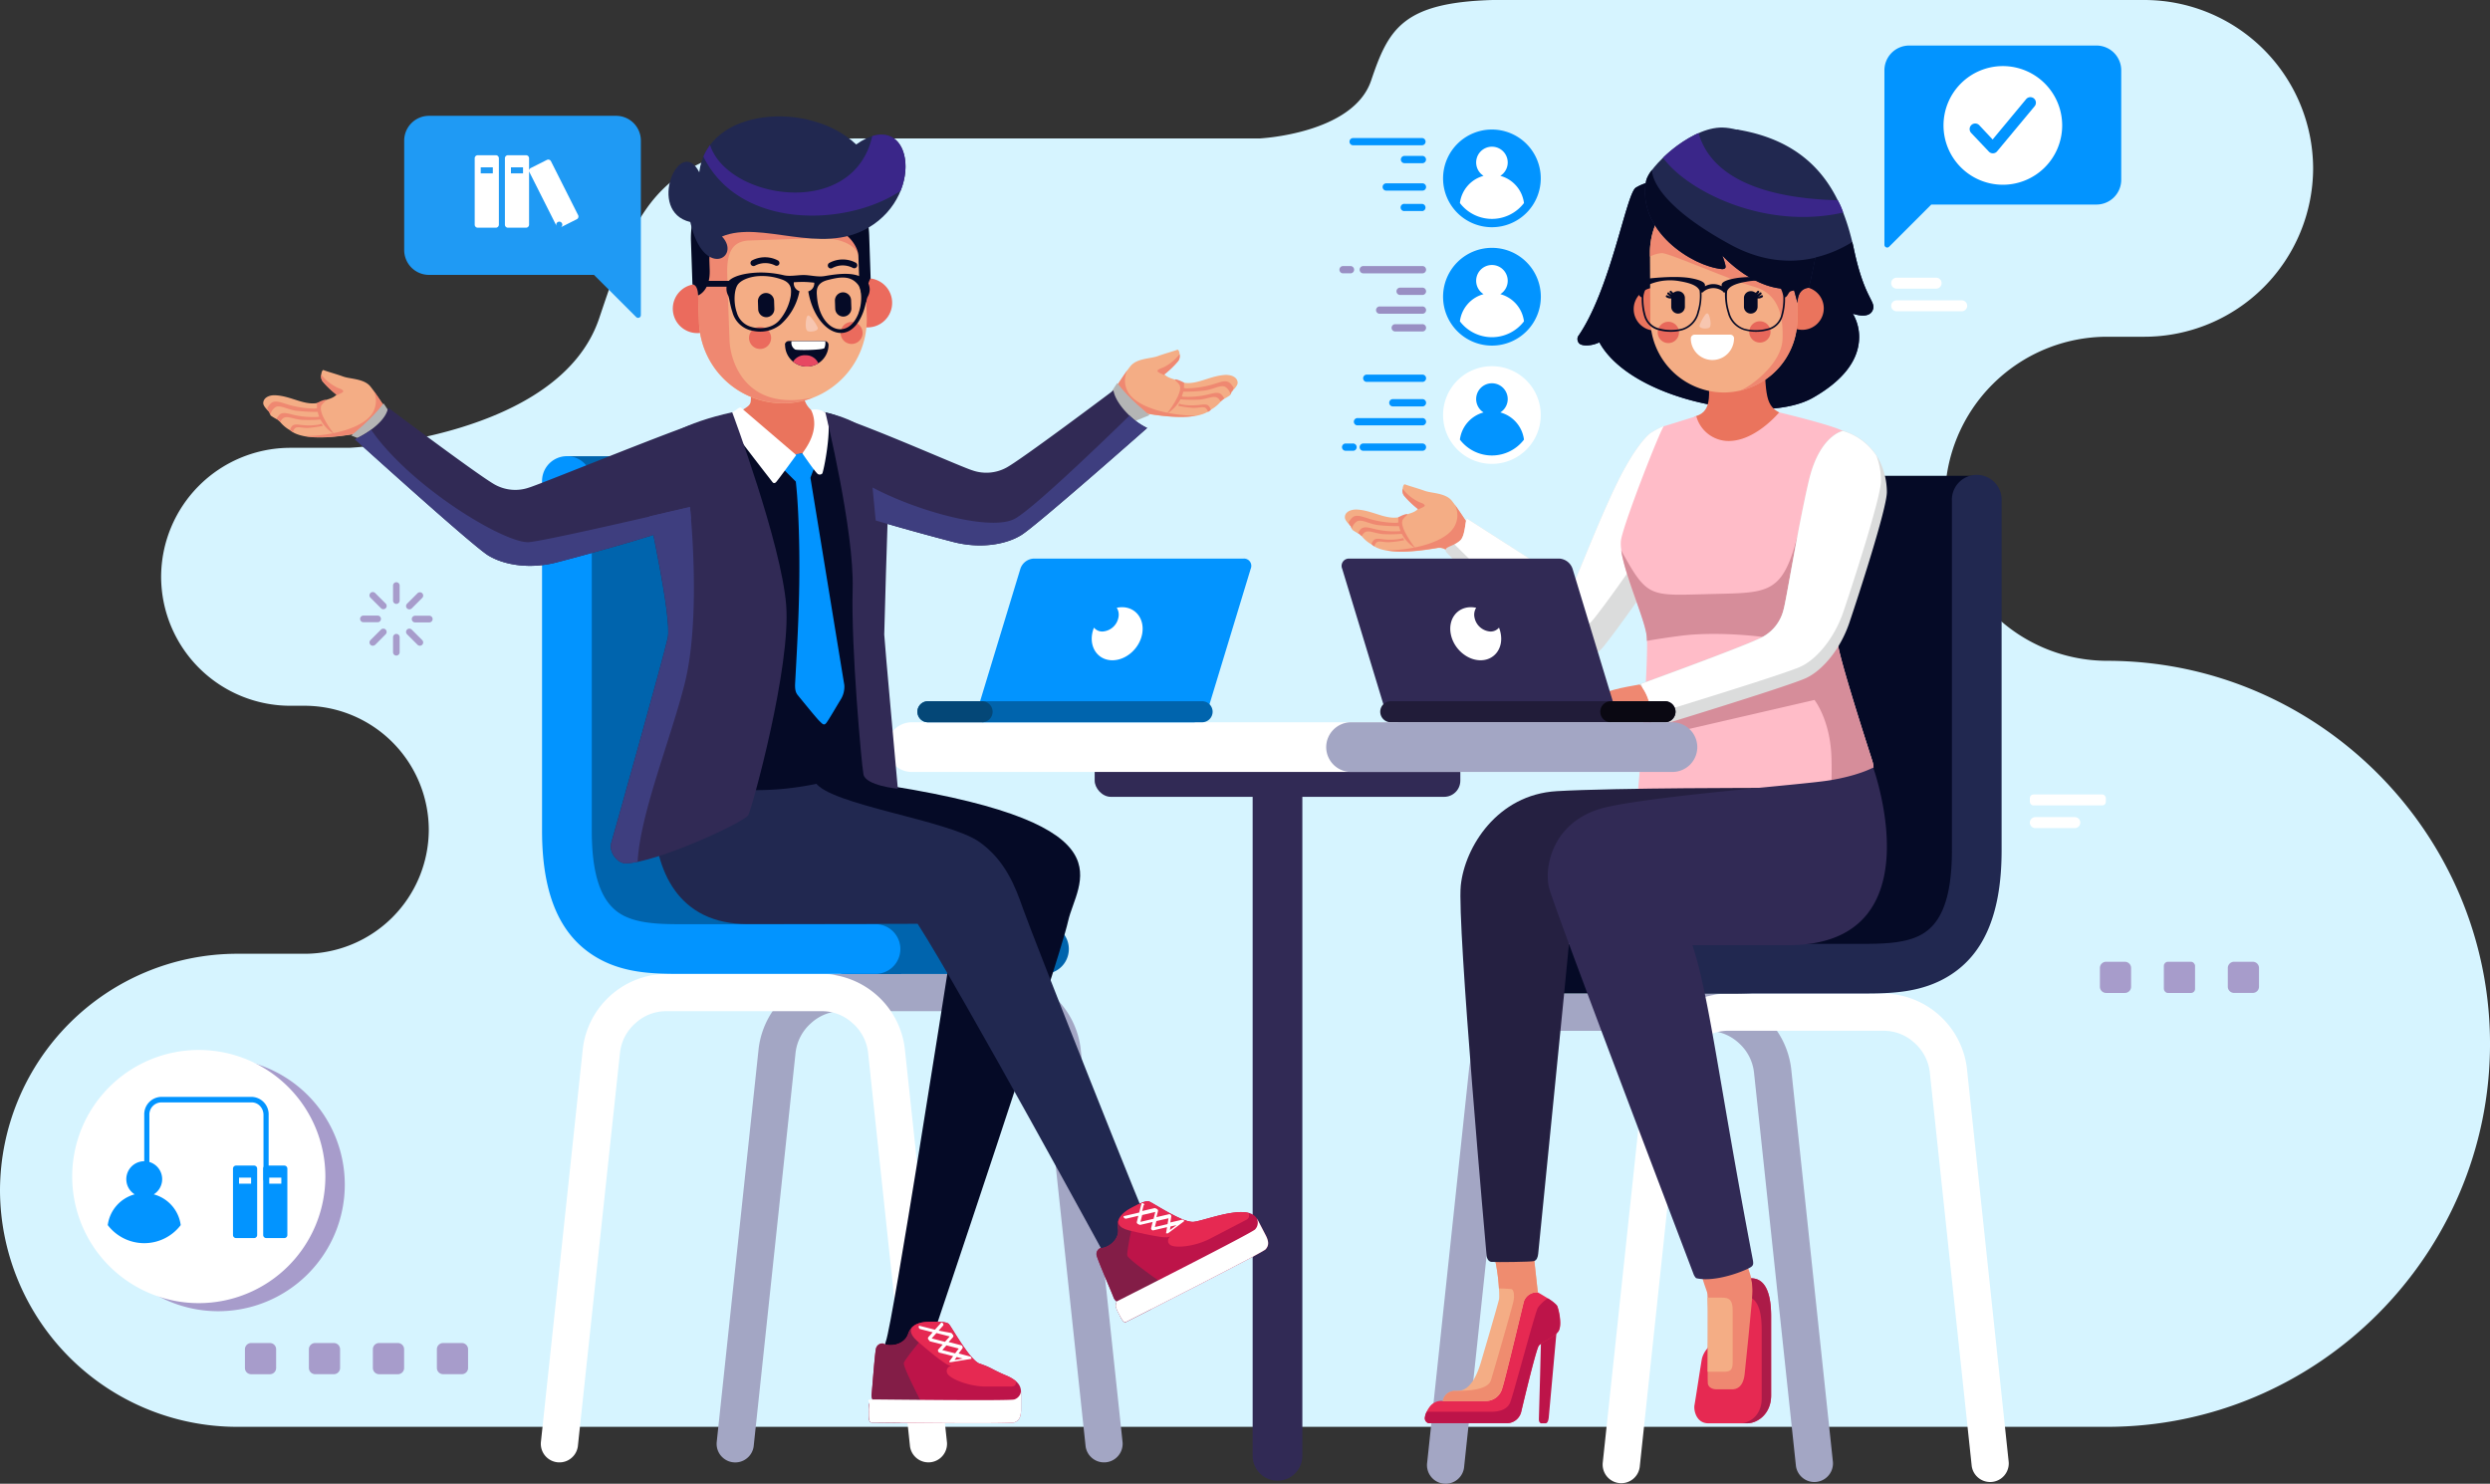 <svg id="Work_meeting" data-name="Work meeting" xmlns="http://www.w3.org/2000/svg" width="984.448" height="586.635" viewBox="0 0 984.448 586.635">
  <rect x="0" y="0" width="984.448" height="586.635" fill="#333333" stroke="none"/>
  <path id="Path_1929" data-name="Path 1929" d="M174.93,412.611H147.94a93.8,93.8,0,0,0-93.52,93.52h0a93.8,93.8,0,0,0,93.52,93.52h739.5c83.289,0,151.432-68.143,151.432-151.432h0c0-83.289-68.143-151.432-151.432-151.432h0a64.21,64.21,0,0,1-64.057-64.1h0A64.226,64.226,0,0,1,887.4,168.657h14.962a66.761,66.761,0,0,0,66.576-66.576h0A66.761,66.761,0,0,0,902.367,35.52H644.634c-35.746.968-41.307,11.613-48.112,31.813-7.143,21.229-44.287,22.935-44.287,22.935H392.8c-77.652,0-85.547,23.81-101.508,71.154s-98.8,51.153-98.8,51.153h-23.4a51.123,51.123,0,0,0-50.969,51.03h0a51.107,51.107,0,0,0,50.969,50.954h5.837a49.156,49.156,0,0,1,49.018,48.9h0a49.156,49.156,0,0,1-49.018,49.156Z" transform="translate(-54.42 -35.52)" fill="#d6f4ff" fill-rule="evenodd"/>
  <rect id="Rectangle_418" data-name="Rectangle 418" width="144.566" height="19.647" rx="6.4" transform="translate(432.791 295.399)" fill="#312a55"/>
  <path id="Path_1932" data-name="Path 1932" d="M396.467,509.753V234.431a9.862,9.862,0,0,0-9.816-9.831h0a9.877,9.877,0,0,0-9.831,9.831V509.753a9.862,9.862,0,0,0,9.831,9.831h0A9.847,9.847,0,0,0,396.467,509.753Z" transform="translate(118.43 65.853)" fill="#312a55" fill-rule="evenodd"/>
  <path id="Path_1933" data-name="Path 1933" d="M581.714,221.42H292.521a9.847,9.847,0,0,0-9.831,9.831h0a9.831,9.831,0,0,0,9.831,9.816H581.714a9.847,9.847,0,0,0,9.831-9.816h0a9.862,9.862,0,0,0-9.831-9.831Z" transform="translate(67.964 64.148)" fill="#fff" fill-rule="evenodd"/>
  <path id="Path_1934" data-name="Path 1934" d="M411.4,179.292H328.361a5.868,5.868,0,0,0-5.223,4.009L305.9,240a2.873,2.873,0,0,0,2.8,4.009h83.028A5.9,5.9,0,0,0,396.965,240L414.2,183.3a2.873,2.873,0,0,0-2.8-4.009Z" transform="translate(80.282 41.559)" fill="#0294ff" fill-rule="evenodd"/>
  <path id="Path_1935" data-name="Path 1935" d="M403.093,224.326H294.7a4.178,4.178,0,0,1-4.163-4.163h0A4.178,4.178,0,0,1,294.7,216h108.39a4.178,4.178,0,0,1,4.163,4.163h0a4.178,4.178,0,0,1-4.163,4.163Z" transform="translate(72.172 61.242)" fill="#0064ad" fill-rule="evenodd"/>
  <path id="Path_1936" data-name="Path 1936" d="M316.117,224.326H294.7a4.178,4.178,0,0,1-4.163-4.163h0A4.178,4.178,0,0,1,294.7,216h21.414a4.178,4.178,0,0,1,4.163,4.163h0a4.178,4.178,0,0,1-4.163,4.163Z" transform="translate(72.172 61.242)" fill="#044777" fill-rule="evenodd"/>
  <path id="Path_1937" data-name="Path 1937" d="M347.366,191.8a10.463,10.463,0,0,0-2.074.23,5.069,5.069,0,0,1,.676,3.779,6.82,6.82,0,0,1-6.313,5.607,4.224,4.224,0,0,1-3.364-1.536,11.765,11.765,0,0,0-.707,2.412c-1.044,5.791,2.519,10.492,7.988,10.492s10.753-4.7,11.782-10.492S352.834,191.8,347.366,191.8Z" transform="translate(96.224 48.267)" fill="#fff" fill-rule="evenodd"/>
  <path id="Path_1938" data-name="Path 1938" d="M445.155,107.478A19.309,19.309,0,1,0,425.83,88.185a19.309,19.309,0,0,0,19.325,19.294Z" transform="translate(144.706 -17.645)" fill="#0294ff" fill-rule="evenodd"/>
  <path id="Path_1939" data-name="Path 1939" d="M445.155,168.388a19.309,19.309,0,1,0-19.325-19.309,19.309,19.309,0,0,0,19.325,19.309Z" transform="translate(144.706 15.011)" fill="#fff" fill-rule="evenodd"/>
  <path id="Path_1940" data-name="Path 1940" d="M439.515,84.8a12.8,12.8,0,0,0-9.355,10.753,15.93,15.93,0,0,0,25.331,0A12.8,12.8,0,0,0,446.136,84.8a6.237,6.237,0,1,0-6.621,0Z" transform="translate(147.028 -15.276)" fill="#fff" fill-rule="evenodd"/>
  <path id="Path_1941" data-name="Path 1941" d="M439.515,145.691a12.811,12.811,0,0,0-9.355,10.753,15.93,15.93,0,0,0,25.331,0,12.812,12.812,0,0,0-9.355-10.753,6.237,6.237,0,1,0-6.621,0Z" transform="translate(147.028 17.369)" fill="#0294ff" fill-rule="evenodd"/>
  <path id="Path_1942" data-name="Path 1942" d="M401.112,149.673h2.919a1.444,1.444,0,1,1,0,2.873h-2.919a1.444,1.444,0,0,1,0-2.873Z" transform="translate(130.76 25.677)" fill="#0294ff" fill-rule="evenodd"/>
  <path id="Path_1943" data-name="Path 1943" d="M429.032,152.545h-23.38a1.444,1.444,0,0,1,0-2.873h23.38a1.444,1.444,0,1,1,0,2.873Z" transform="translate(133.194 25.677)" fill="#0294ff" fill-rule="evenodd"/>
  <path id="Path_1944" data-name="Path 1944" d="M429.833,146.005H404.456a1.444,1.444,0,1,1,0-2.873h25.377a1.444,1.444,0,1,1,0,2.873Z" transform="translate(132.393 22.171)" fill="#0294ff" fill-rule="evenodd"/>
  <path id="Path_1945" data-name="Path 1945" d="M424.952,141.125h-11.69a1.444,1.444,0,0,1,0-2.873h11.69a1.444,1.444,0,1,1,0,2.873Z" transform="translate(137.274 19.555)" fill="#0294ff" fill-rule="evenodd"/>
  <path id="Path_1946" data-name="Path 1946" d="M428.549,134.815h-22a1.444,1.444,0,0,1,0-2.873h22a1.444,1.444,0,1,1,0,2.873Z" transform="translate(133.676 16.172)" fill="#0294ff" fill-rule="evenodd"/>
  <path id="Path_1947" data-name="Path 1947" d="M445.155,137.959a19.325,19.325,0,1,0-19.325-19.325,19.324,19.324,0,0,0,19.325,19.325Z" transform="translate(144.706 -1.32)" fill="#0294ff" fill-rule="evenodd"/>
  <path id="Path_1948" data-name="Path 1948" d="M439.515,115.251A12.781,12.781,0,0,0,430.16,126a15.93,15.93,0,0,0,25.331,0,12.781,12.781,0,0,0-9.355-10.753,6.237,6.237,0,1,0-6.621,0Z" transform="translate(147.028 1.049)" fill="#fff" fill-rule="evenodd"/>
  <path id="Path_1949" data-name="Path 1949" d="M424.625,121.835H413.872a1.444,1.444,0,0,1,0-2.873h10.753a1.444,1.444,0,1,1,0,2.873Z" transform="translate(137.601 9.213)" fill="#998fc3" fill-rule="evenodd"/>
  <path id="Path_1950" data-name="Path 1950" d="M426.772,117.275H410.166a1.444,1.444,0,1,1,0-2.873h16.606a1.444,1.444,0,1,1,0,2.873Z" transform="translate(135.454 6.768)" fill="#998fc3" fill-rule="evenodd"/>
  <path id="Path_1951" data-name="Path 1951" d="M423.951,112.435h-8.526a1.444,1.444,0,1,1,0-2.873h8.526a1.444,1.444,0,1,1,0,2.873Z" transform="translate(138.274 4.173)" fill="#998fc3" fill-rule="evenodd"/>
  <path id="Path_1952" data-name="Path 1952" d="M400.452,104h2.919a1.444,1.444,0,1,1,0,2.873h-2.919a1.444,1.444,0,0,1,0-2.873Z" transform="translate(130.406 1.192)" fill="#998fc3" fill-rule="evenodd"/>
  <path id="Path_1953" data-name="Path 1953" d="M429.032,106.875h-23.38a1.444,1.444,0,0,1,0-2.873h23.38a1.444,1.444,0,1,1,0,2.873Z" transform="translate(133.194 1.192)" fill="#998fc3" fill-rule="evenodd"/>
  <path id="Path_1954" data-name="Path 1954" d="M423.378,90.819h-6.79a1.429,1.429,0,1,1,0-2.811h6.759a1.429,1.429,0,0,1,0,2.857Z" transform="translate(138.848 -7.392)" fill="#0294ff" fill-rule="evenodd"/>
  <path id="Path_1955" data-name="Path 1955" d="M425.864,85.585h-14.3a1.444,1.444,0,0,1,0-2.873h14.3a1.444,1.444,0,1,1,0,2.873Z" transform="translate(136.362 -10.222)" fill="#0294ff" fill-rule="evenodd"/>
  <path id="Path_1956" data-name="Path 1956" d="M423.346,78.525h-6.79a1.444,1.444,0,1,1,0-2.873h6.759a1.444,1.444,0,1,1,0,2.873Z" transform="translate(138.88 -14.008)" fill="#0294ff" fill-rule="evenodd"/>
  <path id="Path_1957" data-name="Path 1957" d="M430.419,73.907H403.2a1.429,1.429,0,1,1,0-2.857h27.22a1.429,1.429,0,0,1,0,2.857Z" transform="translate(131.807 -16.471)" fill="#0294ff" fill-rule="evenodd"/>
  <rect id="Rectangle_420" data-name="Rectangle 420" width="30.047" height="4.332" rx="1.41" transform="translate(802.523 314.109)" fill="#fff"/>
  <path id="Path_1960" data-name="Path 1960" d="M579.016,245.83h15.607A2.166,2.166,0,0,1,596.789,248h0a2.166,2.166,0,0,1-2.166,2.166H579.016A2.166,2.166,0,0,1,576.85,248h0A2.181,2.181,0,0,1,579.016,245.83Z" transform="translate(225.673 77.235)" fill="#fff" fill-rule="evenodd"/>
  <path id="Path_1961" data-name="Path 1961" d="M543.326,117.152h25.715a2.166,2.166,0,0,0,2.166-2.166h0a2.166,2.166,0,0,0-2.166-2.166H543.326a2.166,2.166,0,0,0-2.166,2.166h0a2.166,2.166,0,0,0,2.166,2.166Z" transform="translate(206.539 5.923)" fill="#fff" fill-rule="evenodd"/>
  <path id="Path_1962" data-name="Path 1962" d="M543.326,111.322h15.607a2.166,2.166,0,0,0,2.166-2.166h0a2.166,2.166,0,0,0-2.166-2.166H543.326a2.166,2.166,0,0,0-2.166,2.166h0a2.166,2.166,0,0,0,2.166,2.166Z" transform="translate(206.539 2.798)" fill="#fff" fill-rule="evenodd"/>
  <path id="Path_1967" data-name="Path 1967" d="M597.338,283.06h7.4a2.473,2.473,0,0,1,2.473,2.473v7.4a2.458,2.458,0,0,1-2.458,2.458h-7.4a2.473,2.473,0,0,1-2.473-2.473v-7.4A2.458,2.458,0,0,1,597.338,283.06Z" transform="translate(235.34 97.195)" fill="#a79ccb"/>
  <rect id="Rectangle_422" data-name="Rectangle 422" width="12.335" height="12.335" rx="1.6" transform="translate(855.505 380.255)" fill="#a79ccb"/>
  <path id="Path_1968" data-name="Path 1968" d="M630.273,283.06h7.4a2.458,2.458,0,0,1,2.458,2.458v7.4a2.458,2.458,0,0,1-2.458,2.458h-7.4a2.473,2.473,0,0,1-2.473-2.473v-7.389A2.473,2.473,0,0,1,630.273,283.06Z" transform="translate(252.989 97.195)" fill="#a79ccb"/>
  <path id="Path_1970" data-name="Path 1970" d="M160.125,186.706a1.306,1.306,0,1,1,2.611,0v5.883a1.306,1.306,0,1,1-2.611,0Zm-8.925,4.777a1.309,1.309,0,1,1,1.859-1.843l4.163,4.163a1.306,1.306,0,0,1,0,1.843,1.321,1.321,0,0,1-1.859,0Zm-2.919,9.693a1.321,1.321,0,0,1,0-2.627h5.883a1.321,1.321,0,0,1,0,2.627Zm4.777,8.91a1.321,1.321,0,0,1-1.859,0,1.306,1.306,0,0,1,0-1.843l4.163-4.163a1.309,1.309,0,0,1,1.859,1.843l-4.132,4.163Zm9.678,2.934a1.306,1.306,0,1,1-2.611,0v-5.883a1.306,1.306,0,1,1,2.611,0Zm8.925-4.777a1.306,1.306,0,0,1,0,1.843,1.321,1.321,0,0,1-1.859,0l-4.163-4.163a1.309,1.309,0,0,1,1.859-1.843Zm2.934-9.632a1.321,1.321,0,0,1,0,2.627h-5.883a1.321,1.321,0,0,1,0-2.627Zm-4.777-8.91a1.309,1.309,0,0,1,1.859,1.843l-4.163,4.163a1.321,1.321,0,0,1-1.859,0,1.306,1.306,0,0,1,0-1.843Z" transform="translate(-4.73 44.836)" fill="#a79ccb" fill-rule="evenodd"/>
  <path id="Path_1972" data-name="Path 1972" d="M119.933,381.19h7.4a2.458,2.458,0,0,1,2.458,2.458v7.4a2.473,2.473,0,0,1-2.473,2.473h-7.4a2.458,2.458,0,0,1-2.458-2.458v-7.4a2.458,2.458,0,0,1,2.473-2.473Z" transform="translate(-20.622 149.806)" fill="#a79ccb"/>
  <path id="Path_1973" data-name="Path 1973" d="M136.393,381.19h7.4a2.458,2.458,0,0,1,2.458,2.458v7.4a2.458,2.458,0,0,1-2.458,2.458h-7.4a2.473,2.473,0,0,1-2.473-2.473v-7.4A2.458,2.458,0,0,1,136.393,381.19Z" transform="translate(-11.797 149.806)" fill="#a79ccb"/>
  <path id="Path_1974" data-name="Path 1974" d="M152.863,381.19h7.4a2.473,2.473,0,0,1,2.473,2.473v7.4a2.458,2.458,0,0,1-2.458,2.458h-7.42a2.473,2.473,0,0,1-2.473-2.473v-7.4a2.458,2.458,0,0,1,2.473-2.458Z" transform="translate(-2.967 149.806)" fill="#a79ccb"/>
  <path id="Path_1975" data-name="Path 1975" d="M169.318,381.19h7.42a2.458,2.458,0,0,1,2.458,2.458v7.4a2.458,2.458,0,0,1-2.458,2.458h-7.4a2.473,2.473,0,0,1-2.473-2.473v-7.4A2.458,2.458,0,0,1,169.318,381.19Z" transform="translate(5.863 149.806)" fill="#a79ccb"/>
  <path id="Path_1976" data-name="Path 1976" d="M168.235,65.33h74.011a9.8,9.8,0,0,1,9.77,9.785v69a1.075,1.075,0,0,1-.676,1.014,1.06,1.06,0,0,1-1.183-.246L233.49,128.219H168.235a9.816,9.816,0,0,1-9.785-9.785V75.115a9.816,9.816,0,0,1,9.785-9.785Z" transform="translate(1.354 -19.538)" fill="#1f9af4" fill-rule="evenodd"/>
  <path id="Path_1978" data-name="Path 1978" d="M623.262,47.24H549.205a9.8,9.8,0,0,0-9.785,9.77v69a1.091,1.091,0,0,0,.676,1.014,1.06,1.06,0,0,0,1.183-.246l16.667-16.667h65.317a9.8,9.8,0,0,0,9.785-9.77V57.01a9.8,9.8,0,0,0-9.785-9.77Z" transform="translate(205.606 -29.236)" fill="#0294ff" fill-rule="evenodd"/>
  <path id="Path_1979" data-name="Path 1979" d="M578.087,99.444A23.457,23.457,0,1,0,554.63,76a23.457,23.457,0,0,0,23.457,23.441Z" transform="translate(213.76 -26.4)" fill="#fff" fill-rule="evenodd"/>
  <path id="Path_1980" data-name="Path 1980" d="M561.987,74.711a2.211,2.211,0,1,1,3.18-3.072l5.269,5.622,13.241-15.945a2.187,2.187,0,1,1,3.364,2.8L572.294,81.838a1.712,1.712,0,0,1-.276.307,2.181,2.181,0,0,1-3.072-.092Z" transform="translate(217.372 -22.113)" fill="#0294ff" fill-rule="evenodd"/>
  <path id="Path_1981" data-name="Path 1981" d="M128.078,407.935a50.047,50.047,0,1,0-50.078-50A50.047,50.047,0,0,0,128.078,407.935Z" transform="translate(-41.778 110.481)" fill="#a79ccb" fill-rule="evenodd"/>
  <path id="Path_1982" data-name="Path 1982" d="M123.109,405.855A50.047,50.047,0,1,0,73,355.807,50.047,50.047,0,0,0,123.109,405.855Z" transform="translate(-44.459 109.365)" fill="#fff" fill-rule="evenodd"/>
  <path id="Path_1983" data-name="Path 1983" d="M88.886,344.247A14.564,14.564,0,0,0,78.23,356.418a18.142,18.142,0,0,0,28.848,0A14.564,14.564,0,0,0,96.423,344.26a7.091,7.091,0,1,0-7.537,0Z" transform="translate(-35.628 127.955)" fill="#0294ff" fill-rule="evenodd"/>
  <path id="Path_1985" data-name="Path 1985" d="M137.555,352.692a1.021,1.021,0,0,1-2.04,0v-25.5a5.1,5.1,0,0,0-1.341-3.472,4.438,4.438,0,0,0-3.239-1.459H94.977a4.81,4.81,0,0,0-4.58,4.931v25.5a1.016,1.016,0,1,1-2.026,0v-25.5a6.888,6.888,0,0,1,6.607-7.112h35.958a6.887,6.887,0,0,1,6.621,7.112Z" transform="translate(-31.344 113.599)" fill="#0294ff" fill-rule="evenodd"/>
  <path id="Path_1986" data-name="Path 1986" d="M339.9,144.46s5.914-9.355,8.433-12.458,7.926-2.9,10.661-3.9,7.02-2.181,7.8-2.55,1.536,2.873.415,4.47a28.482,28.482,0,0,1-5.653,5.085c1.536,1.751,3.825,1.9,5.269,2.627,6.283,3.072,12.12-2.012,19.248-2.243,2.535,0,4.608,1.137,4.608,3.149,0,.845-.922,2.043-2.381,3.5a4.839,4.839,0,0,1-.6,1.383,17.623,17.623,0,0,1-2.581,1.536l-1.075.922a13.641,13.641,0,0,1-4.055,3.318c-5.515,4.608-19.586,2.473-25.915,1.413a4.731,4.731,0,0,0-4.608,1.767l-2.642,3.241Z" transform="translate(98.636 12.733)" fill="#f4ad85" fill-rule="evenodd"/>
  <path id="Path_1987" data-name="Path 1987" d="M339.9,141.657s4.424-7,7.251-10.907a9.109,9.109,0,0,0,.737,9.555c4.608,6.145,17.481,8.249,23.994,8.449,4.716.138,1.8,0,2.627,0-6.575,1.306-15.684-.108-20.415-.906a4.731,4.731,0,0,0-4.608,1.767l-2.642,3.241Z" transform="translate(98.636 15.536)" fill="#ef8871" fill-rule="evenodd"/>
  <path id="Path_1988" data-name="Path 1988" d="M379.284,137.248l-.568.584a4.74,4.74,0,0,1-.384,1,4.608,4.608,0,0,0-2.227-3.072c-1.828-.691-4.286.937-7.8,1.536a69.268,69.268,0,0,1-9.509.445l.43-1.536a11.914,11.914,0,0,1,1.536.246,38.4,38.4,0,0,0,11.583-1.889c4.608-1.536,5.423-1.137,7.251,1.644l-.353.983Zm-3.349,3.272c-1.4-2.427-2.12-2.78-6.145-1.736a33.3,33.3,0,0,1-10.231.952c-1.137-.23-1.352-.307-1.352-.307l-.476,1.29a61.733,61.733,0,0,0,8.326.184c3.072-.292,5.346-1.536,6.9-.86a3.072,3.072,0,0,1,1.444,1.72v-.123l1.075-.922.4-.2Zm-5.545,4.608a9.463,9.463,0,0,1-1,.676,2.457,2.457,0,0,0-.952-1.644c-1.029-.63-2.719.092-4.931,0a44.009,44.009,0,0,1-5.868-.814l.43-.876s.154.077.937.338a24.011,24.011,0,0,0,7.3.154c2.98-.4,3.441,0,4.255,1.828Z" transform="translate(108.147 17.103)" fill="#ef8871" fill-rule="evenodd"/>
  <path id="Path_1989" data-name="Path 1989" d="M361.045,126.69a3.072,3.072,0,0,1-.553,2.7,36.869,36.869,0,0,1-5.592,5.453l.154.154c-1.628-.968-4.839-1.536-.722-2.949a17.972,17.972,0,0,0,6.713-5.361Z" transform="translate(105.295 13.36)" fill="#ef8871" fill-rule="evenodd"/>
  <path id="Path_1990" data-name="Path 1990" d="M343.545,134.09c3.9,5.653,12.719,12.719,12.719,12.719l-9.14,3.717s-7.865-5.039-8-7.681S343.545,134.09,343.545,134.09Z" transform="translate(98.217 17.327)" fill="#b4b5b5" fill-rule="evenodd"/>
  <path id="Path_1991" data-name="Path 1991" d="M361.53,134.45c.445,8.326-6.79,12.289-6.79,12.289s7.02-8.817,4.87-11.6c-.86-1.106-1.644-1.536-1.644-1.859S359.287,133.252,361.53,134.45Z" transform="translate(106.592 16.829)" fill="#ef8871" fill-rule="evenodd"/>
  <path id="Path_1992" data-name="Path 1992" d="M399.261,150.854s-43.442,38.4-49.709,42.321-16.467,5.453-26.852,2.78-45.869-12.289-51.353-15.822-17.435-16.7-13.334-31.537c0,0,6.467-6.851,23.687-.584s44.855,18.557,48.465,19.6a16.636,16.636,0,0,0,13.241-.968C348.83,163.912,385.943,136,385.943,136,386.573,140.608,392.763,147.813,399.261,150.854Z" transform="translate(54.283 18.351)" fill="#312a55" fill-rule="evenodd"/>
  <path id="Path_1993" data-name="Path 1993" d="M238.875,471.484A7.358,7.358,0,0,0,253.5,473.02l16.59-155.841a18.265,18.265,0,0,1,6.052-11.475,17.942,17.942,0,0,1,11.951-4.793h62.06A17.942,17.942,0,0,1,362.1,305.7a18.173,18.173,0,0,1,6.037,11.475L384.747,473.02a7.358,7.358,0,0,0,14.624-1.536L382.765,315.643a33.564,33.564,0,0,0-32.612-29.463h-62.06a33.564,33.564,0,0,0-32.612,29.463Z" transform="translate(44.465 98.868)" fill="#a3a6c4" fill-rule="evenodd"/>
  <path id="Path_1994" data-name="Path 1994" d="M193.625,471.484a7.358,7.358,0,0,0,14.624,1.536l16.682-155.826a18.173,18.173,0,0,1,6.037-11.475,17.942,17.942,0,0,1,11.951-4.793H305a17.942,17.942,0,0,1,11.936,4.793,18.265,18.265,0,0,1,6.052,11.475l16.59,155.841A7.358,7.358,0,0,0,354.2,471.5L337.515,315.643a33.564,33.564,0,0,0-32.6-29.463H242.843a33.564,33.564,0,0,0-32.612,29.463Z" transform="translate(20.205 98.868)" fill="#fff" fill-rule="evenodd"/>
  <path id="Path_1995" data-name="Path 1995" d="M389.321,357.615a9.831,9.831,0,0,0,0-19.647l-50.078-7.88c-8.756,0-18.695,7.788-25.162,3.487s-10.861-13.4-10.861-32.566V162.756a9.831,9.831,0,0,0-9.831-9.816H200.33V316.523L224.4,344.6h69v-4.163a37.282,37.282,0,0,0,9.862,9.57c11.337,7.527-.845,7.681,10.676,7.681Z" transform="translate(23.808 27.433)" fill="#0064ad" fill-rule="evenodd"/>
  <path id="Path_1996" data-name="Path 1996" d="M326.145,357.62a9.831,9.831,0,0,0,0-19.647H249.507c-8.741,0-18.587-.092-25.054-4.393s-10.861-13.4-10.861-32.566V162.761a9.831,9.831,0,0,0-19.663,0V301.013c0,27.1,8.218,41.291,19.693,48.926s24.363,7.681,35.884,7.681Z" transform="translate(20.376 27.428)" fill="#0294ff" fill-rule="evenodd"/>
  <path id="Path_1997" data-name="Path 1997" d="M334.626,461.125s50.693-150.234,54.256-166.5C392.37,279.032,414.9,256.65,319,241.212c-4.04-.645-12.166-9.033-16.59-9.662,0,0-73.028,7.988-82.076,11.49s9.616,33.242,81.753,40.262,39.079,31.89,39.079,31.89-21.66,138.559-24.317,145.518S326.239,471.264,334.626,461.125Z" transform="translate(33.401 69.579)" fill="#050a26" fill-rule="evenodd"/>
  <path id="Path_1998" data-name="Path 1998" d="M302.488,236.888c1.874.86-18.526,7.834-15.93,11.951,5.653,8.94,52.428,14.87,64.794,23.534,10.323,7.251,14.332,17.85,17.282,26.3,3.871,11.091,49.8,126.977,52.536,131.831s-6.237,12.673-9.739,14.44-8.019-4.747-8.019-4.747-59.111-108.6-76.392-135.41l-67.206.108c-55.209,0-36.068-84.672-23.15-85.931,12.2-1.183,41.6-9.447,60.785.215C309.078,225.045,297.112,236.934,302.488,236.888Z" transform="translate(35.784 60.462)" fill="#212850" fill-rule="evenodd"/>
  <path id="Path_1999" data-name="Path 1999" d="M249.337,123.67c-.138,7.8.123,15.208-.415,23.042-.108,1.536-.891,2.12-2.919,3.41-2.827,4.04,3.164,21.767,8.234,22.52s28.756-.691,30.492-1.9c1.214-.86-9.862-16.375-9.017-18.894a5.975,5.975,0,0,1-2.673-1.244c-4.731-4.224-3.072-8.218-3.072-20.507C272.886,127.08,249.337,123.67,249.337,123.67Z" transform="translate(47.905 11.74)" fill="#ea745d" fill-rule="evenodd"/>
  <path id="Path_2000" data-name="Path 2000" d="M283.509,159.022c-4.132-2.427-6.713-.522-11.659,3.81s-9.324,3.871-11.951,4.793-5.315,41.768,11.06,48.25c6.052,2.381,10.077,0,12.811-4.793C288.655,202.418,294.231,165.32,283.509,159.022Z" transform="translate(54.687 30.122)" fill="#f5f4f4" fill-rule="evenodd"/>
  <path id="Path_2001" data-name="Path 2001" d="M221.587,277.949c1.828,4.409,8.495,8.049,16.544,10.753,46.084,8.479,64.426-7.9,73.074-3.072,4.87,2.75,3.226-10.661,3.072-11.92-1.167-7.189-7.481-2.166-3.671-36.13s14.962-91.922-22.09-96.239c0,0,.338.829.86,2.366h-1.536s3,10.338-4.117,13.718-14.547-1.429-17.712-5.392a2.058,2.058,0,0,0-1.659-.814,111.875,111.875,0,0,0-7.389-8.879c-7.942,1.183-20.692,6.882-20.692,6.882-6.436,2.719-13.487,8.433-14.947,14.639-2.058,8.787,5.96,38.649,11.521,57.882C242.064,254.062,216.241,265.076,221.587,277.949Z" transform="translate(34.809 21.214)" fill="#050a26" fill-rule="evenodd"/>
  <path id="Path_2002" data-name="Path 2002" d="M265.118,159.87s11.321,69.387,13.41,82.03a9.617,9.617,0,0,1-1.536,5.853c-1.936,3.18-4.608,7.834-5.576,9.079s-1.613.323-2.75-.753-7.312-8.71-8.526-10.185c-.676-.829-1.229-1.92-1.06-4.777.968-17.635,1.9-33.795,1.628-52.9-.154-10.323-.6-20.169-1.367-26.821l1.613-5.561S265.118,157.812,265.118,159.87Z" transform="translate(55.289 28.983)" fill="#0294ff" fill-rule="evenodd"/>
  <path id="Path_2003" data-name="Path 2003" d="M269.434,155.083l-2.611,6.728a5.607,5.607,0,0,0-5.791,1.536l-5.161-5.131,2.458-4.608a13.089,13.089,0,0,1,6.544-1.383,5.453,5.453,0,0,1,4.562,2.857Z" transform="translate(53.585 27.041)" fill="#0294ff" fill-rule="evenodd"/>
  <path id="Path_2004" data-name="Path 2004" d="M245.1,141.31a17.141,17.141,0,0,0-3.072,2.258,3.579,3.579,0,0,0-.077,2.98c.645,1.813,17.543,23.4,17.543,23.4s.568.783,1.383-.077,7.957-10.676,7.957-10.676l-21.506-18.434C246.789,139.927,245.714,140.849,245.1,141.31Z" transform="translate(45.967 20.722)" fill="#fff" fill-rule="evenodd"/>
  <path id="Path_2005" data-name="Path 2005" d="M264.356,141.058h.092a7.051,7.051,0,0,1,5.607,1.137c3.072,2.949-.184,20.922-1.214,23.994h0a1.413,1.413,0,0,1-1.767.276c-.983-.6-6.145-8.188-6.145-8.188C261.836,156.788,268.3,149.169,264.356,141.058Z" transform="translate(56.297 20.974)" fill="#fff" fill-rule="evenodd"/>
  <path id="Path_2006" data-name="Path 2006" d="M259.633,141.63s19.4,51.829,21.337,76.208-13.457,80.294-14.993,83.09S229.4,319.914,217.39,319.975c-3.41-.092-6.621-4.747-5.592-8.065.614-1.966,20.569-72.966,22.335-81.016s-7.85-50.57-9.217-58.45S221.66,150.109,259.633,141.63Z" transform="translate(29.851 21.369)" fill="#312a55" fill-rule="evenodd"/>
  <path id="Path_2007" data-name="Path 2007" d="M266.87,141.73s11.413,46.576,10.753,69.71,3.456,68.773,4.27,73.274,13.595,5.7,13.595,5.7-5.376-59.326-5.376-60.969,1.29-45.731,1.536-51.138-5.561-25.208-6.529-27.343S277.162,143.681,266.87,141.73Z" transform="translate(59.482 21.423)" fill="#312a55" fill-rule="evenodd"/>
  <path id="Path_2008" data-name="Path 2008" d="M278.951,415.517s54.779.707,56.622,0,2.658-2.074,2.658-5.131v-6.575c0-2.289-.6-4.608-6.068-6.928s-5.945-3.287-10.046-4.486-11.475-14.962-12.458-15.838-3.886-.86-6.851-.86-7.681.215-9.217,4.793-7.573,5.223-9.908,3.81a2.642,2.642,0,0,0-2.78,1.874c-.538,2.074-1.536,16.483-1.751,18.019a3.487,3.487,0,0,0,.353,2.243,8,8,0,0,0-1.229,1.536,13.484,13.484,0,0,0-.261,3.287C278,412.675,277.907,415.409,278.951,415.517Z" transform="translate(65.45 146.863)" fill="#bd1449" fill-rule="evenodd"/>
  <path id="Path_2009" data-name="Path 2009" d="M325.5,394.39a14.626,14.626,0,0,0-4.1-2.381c-5.469-2.3-7.558-3.748-10.046-4.486s-1.92-1.091-3.072-2.273l-8.218-.43-.261,3.487a2.028,2.028,0,0,0-1.536,2.842c.952,2.243,8.587,5.3,15.361,5.3h9.6C325.3,396.449,325.407,395.711,325.5,394.39Z" transform="translate(76.216 151.752)" fill="#e62952" fill-rule="evenodd"/>
  <path id="Path_2010" data-name="Path 2010" d="M278.945,415.147l11.26.108c5.622-2.028,10.584-4.286,10.584-4.286s-9.417-17.7-8.894-19.34,7.22-9.6,7.22-9.6-.968-2.4-2.335-5.638a6.037,6.037,0,0,0-3.164,3.748c-1.444,4.608-7.573,5.223-9.908,3.81a2.642,2.642,0,0,0-2.78,1.874c-.538,2.074-1.536,16.5-1.751,18.019a3.487,3.487,0,0,0,.353,2.243,8,8,0,0,0-1.229,1.536,13.491,13.491,0,0,0-.261,3.287C277.993,412.3,277.9,415.039,278.945,415.147Z" transform="translate(65.457 147.233)" fill="#831d47" fill-rule="evenodd"/>
  <path id="Path_2011" data-name="Path 2011" d="M317.128,392.638l-.829-.23c-4.117-1.2-11.475-14.962-12.473-15.838s-3.871-.86-6.836-.86c-2.212,0-5.469.108-7.558,2.1h0c-.369.384-1.813,2.243,1.966,5.561,4.255,3.7,10.031,8.51,12.289,9.493S311.015,392.961,317.128,392.638Z" transform="translate(71.268 146.868)" fill="#e62952" fill-rule="evenodd"/>
  <path id="Path_2012" data-name="Path 2012" d="M335.64,397.023c-1.644.645-52.935,0-56.038,0s-1.029,1.029-1.229,1.536a13.49,13.49,0,0,0-.261,3.287c0,1.413-.138,4.148.906,4.255,0,0,54.779.707,56.622,0s2.658-2.074,2.658-5.131V393.26a3.825,3.825,0,0,1-2.658,3.763Z" transform="translate(65.384 156.277)" fill="#fff" fill-rule="evenodd"/>
  <path id="Path_2013" data-name="Path 2013" d="M300.552,377.138a.784.784,0,0,0-.108-.906c-.215-.307-.538-.415-.691-.23l-2.458,2.75-6.037-1.536c-.276-.077-.445.169-.384.522a.968.968,0,0,0,.6.768l4.931,1.275-1.782,1.982a.845.845,0,0,0,.107.906l.184.184a.876.876,0,0,0,.522.522l4.916,1.26-1.767,1.982c-.169.184-.108.584.108.906a.661.661,0,0,0,.492.323l5.315,1.367-1.413,1.9h-.092v.292h0v.092h0v.092h.584l7.942-1.29h.169a.676.676,0,0,0,0-.369h0a1,1,0,0,0-.108-.323h0a.676.676,0,0,0-.323-.246h0l-4.608-1.2,1.536-2.058a.845.845,0,0,0-.138-.922.63.63,0,0,0-.461-.292l-4.87-1.26,1.767-1.982a.783.783,0,0,0-.108-.906.66.66,0,0,0-.169-.184.968.968,0,0,0-.522-.522l-4.931-.922,1.766-1.982Zm4.486,13.579.86-1.167,2.427.63-3.287.538ZM300.2,386.8l1.644-1.859,4.87,1.26-1.429,1.9Zm-4.194-4.608,1.889-2.12,5.254,1.352-1.889,2.12Z" transform="translate(72.345 146.976)" fill="#fff" fill-rule="evenodd"/>
  <path id="Path_2014" data-name="Path 2014" d="M348.168,392.5s53.98-27.313,55.3-28.772,1.367-3.072,0-5.668l-2.965-5.7c-1.029-2-2.627-3.764-8.433-3.287s-12.642,2.965-16.759,3.779-16.759-7.819-18.019-8.126-3.764.983-6.344,2.32-6.636,3.7-5.822,8.357-4.224,7.973-6.882,7.8a2.565,2.565,0,0,0-1.536,2.888c.476,2.043,6.145,15.07,6.636,16.467a3.441,3.441,0,0,0,1.306,1.782,7.758,7.758,0,0,0-.353,1.89,12.8,12.8,0,0,0,1.244,2.965C346.094,390.441,347.216,392.868,348.168,392.5Z" transform="translate(96.897 130.232)" fill="#bd1449" fill-rule="evenodd"/>
  <path id="Path_2015" data-name="Path 2015" d="M387.021,347.8a14.241,14.241,0,0,0-4.608-.23c-5.791.492-12.642,2.965-16.759,3.779a7.681,7.681,0,0,1-3.656-.614l-7.327,3.333,1.352,3.164a2,2,0,0,0,0,3.164c1.828,1.536,9.862.722,15.745-2.35l14.347-7.466a1.92,1.92,0,0,0,.906-2.78Z" transform="translate(106.555 131.734)" fill="#e62952" fill-rule="evenodd"/>
  <path id="Path_2016" data-name="Path 2016" d="M348.195,390.4l9.862-4.992c3.963-4.317,7.251-8.541,7.251-8.541s-16.206-11.122-16.483-12.8,1.92-11.629,1.92-11.629-1.92-1.628-4.608-3.84a5.945,5.945,0,0,0-1.06,4.7c.83,4.608-4.224,7.973-6.882,7.8a2.565,2.565,0,0,0-1.536,2.888c.476,2.043,6.145,15.069,6.636,16.467a3.441,3.441,0,0,0,1.306,1.782,7.754,7.754,0,0,0-.353,1.889,12.8,12.8,0,0,0,1.244,2.965C346.121,388.34,347.242,390.767,348.195,390.4Z" transform="translate(96.87 132.333)" fill="#831d47" fill-rule="evenodd"/>
  <path id="Path_2017" data-name="Path 2017" d="M373.113,352.683l-.83.169c-4.117.814-16.759-7.819-18.019-8.126s-3.764.983-6.344,2.32c-1.936,1.014-4.7,2.6-5.622,5.269h0c-.154.492-.553,2.765,4.224,3.933,5.392,1.306,12.6,2.873,14.947,2.719S368,355.725,373.113,352.683Z" transform="translate(99.879 130.232)" fill="#e62952" fill-rule="evenodd"/>
  <path id="Path_2018" data-name="Path 2018" d="M396.7,353.484c-1.229,1.383-49.325,25.761-54.779,28.511a7.757,7.757,0,0,0-.353,1.889,12.8,12.8,0,0,0,1.244,2.965c.645,1.244,1.766,3.671,2.719,3.3,0,0,53.98-27.313,55.3-28.772s1.367-3.072,0-5.668l-2.965-5.7a7.415,7.415,0,0,0-.568-.952,3.825,3.825,0,0,1-.6,4.424Z" transform="translate(99.531 132.58)" fill="#fff" fill-rule="evenodd"/>
  <path id="Path_2019" data-name="Path 2019" d="M351.9,346.025a.921.921,0,0,0-.507-.737c-.338-.184-.661-.123-.722.123l-.891,3.487-5.96,1.4c-.261,0-.307.338-.092.63a.983.983,0,0,0,.876.4l4.854-1.137-.645,2.535a.9.9,0,0,0,.507.737.8.8,0,0,0,.246.092.936.936,0,0,0,.676.215l4.854-1.137-.63,2.519a.922.922,0,0,0,.507.753.707.707,0,0,0,.568,0l5.254-1.229-.384,2.3h0v.077h0v.077h.737l6.314-4.731h0l.077-.077h0a.568.568,0,0,0-.123-.338h0a.876.876,0,0,0-.246-.23h-.077a.629.629,0,0,0-.4,0h0l-4.608,1.075.4-2.5a.9.9,0,0,0-.538-.722.691.691,0,0,0-.538,0l-4.808,1.121.645-2.519a.9.9,0,0,0-.507-.737.8.8,0,0,0-.246-.092.86.86,0,0,0-.676-.215l-4.854,1.137.645-2.535Zm10.031,9.785.23-1.4,2.4-.553Zm-5.96-1.167.6-2.366,4.793-1.106-.369,2.3-5.023,1.167Zm-5.7-2.058.691-2.7,5.177-1.214-.676,2.7Z" transform="translate(100.615 130.5)" fill="#fff" fill-rule="evenodd"/>
  <path id="Path_2020" data-name="Path 2020" d="M309.232,71.4c-3.287-1.352-7.834-.707-13.441,3.072a34.16,34.16,0,0,0-3.671-2.888c-2.873,10.369-12.059,21.291-29.325,18.434-14.532-2.335-21.675-9.509-25.07-14.931a19.969,19.969,0,0,0-2.1,3.472c8.357,13.626,33.3,23.979,53.642,16.667A29.6,29.6,0,0,0,309.232,71.4Z" transform="translate(42.728 -16.633)" fill="#0f1630" fill-rule="evenodd"/>
  <path id="Path_2021" data-name="Path 2021" d="M282.062,107.182a5.56,5.56,0,0,1,.707.092h0a9.708,9.708,0,1,1-8.019,2.227c-.154,2.873.415,6.39,4.086,6.621l-.307-5.576a3.349,3.349,0,0,1,3.533-3.364Z" transform="translate(61.91 2.898)" fill="#eb6b5d" fill-rule="evenodd"/>
  <path id="Path_2022" data-name="Path 2022" d="M235.613,108.75l-.691.154h0a9.678,9.678,0,1,0,8.157,1.659c.338,2.857,0,6.406-3.625,6.9l-.092-5.592a3.318,3.318,0,0,0-3.748-3.118Z" transform="translate(38.418 3.726)" fill="#eb6b5d" fill-rule="evenodd"/>
  <path id="Path_2023" data-name="Path 2023" d="M297.2,91.38c1.459,3.533,2.658,5.945,2.8,9.985l1.045,30.247a33.273,33.273,0,0,1-32.028,34.3h0a33.257,33.257,0,0,1-34.3-32.028l-1.045-30.17A25.177,25.177,0,0,1,235,93.592c5.469-1.736,17.282-3.226,31.015-3.687S291.637,90.012,297.2,91.38Z" transform="translate(41.643 -6.447)" fill="#f4ad85" fill-rule="evenodd"/>
  <path id="Path_2024" data-name="Path 2024" d="M279.763,163.683a32.551,32.551,0,0,1-10.753,2.2h0a33.257,33.257,0,0,1-34.3-32.028l-1.045-30.17A25.177,25.177,0,0,1,235,93.558c5.469-1.736,17.282-3.226,31.015-3.687a170.019,170.019,0,0,1,27.743.906h.184l3.518,6.5.307,10.907c-.123-4.332-6.867-7.85-16.022-7.542l-26.928.922c-5.361.184-9.217,2.7-8.94,13.011s.63,18.434.906,26.468S252.957,169.428,279.763,163.683Z" transform="translate(41.643 -6.49)" fill="#ef8871" fill-rule="evenodd"/>
  <path id="Path_2025" data-name="Path 2025" d="M301.579,126.492s-2.55-1.8-2.842-10.292-.123-3.641-.277-8.065-5.976-12.12-14.947-11.813l-32.336,1.121c-8.971.307-11.782,8.157-11.629,12.581s-.169-4.839.123,3.641-4.608,10.123-4.608,10.123c-.154-4.608-2.212-4.317-2.212-4.317s-.307-9.017-.584-16.9a37.359,37.359,0,0,1,.6-8.172h0c.952-2.442,15.868-4.87,34.21-5.5s33.4.768,34.5,3.072h0a37.892,37.892,0,0,1,1.152,8.126c.261,7.865.568,16.9.568,16.9S301.349,119.764,301.579,126.492Z" transform="translate(40.918 -6.981)" fill="#050a26" fill-rule="evenodd"/>
  <path id="Path_2026" data-name="Path 2026" d="M256.507,124.744a8.587,8.587,0,0,0,17.174.092h0a1.536,1.536,0,0,0-1.536-1.536H257.966a1.536,1.536,0,0,0-1.536,1.536Z" transform="translate(53.885 11.542)" fill="#050a26" fill-rule="evenodd"/>
  <path id="Path_2027" data-name="Path 2027" d="M258.54,129.5a8.479,8.479,0,0,0,5.376,1.92,8.341,8.341,0,0,0,4.608-1.275,5.33,5.33,0,0,0-4.885-3.18A5.392,5.392,0,0,0,258.54,129.5Z" transform="translate(55.016 13.496)" fill="#e74862" fill-rule="evenodd"/>
  <path id="Path_2028" data-name="Path 2028" d="M271.5,123.34H258.164a3.072,3.072,0,0,0,1.444,3.287c1.2.4,10.845.2,11.536-.553A5.115,5.115,0,0,0,271.5,123.34Z" transform="translate(54.778 11.563)" fill="#fff" fill-rule="evenodd"/>
  <path id="Path_2029" data-name="Path 2029" d="M251.329,119.662a4.363,4.363,0,1,1-3.015,1.45,4.363,4.363,0,0,1,3.015-1.45Z" transform="translate(48.939 9.588)" fill="#eb6b5d" fill-rule="evenodd"/>
  <path id="Path_2030" data-name="Path 2030" d="M274.9,118.392a4.347,4.347,0,1,1-3.02,1.445A4.363,4.363,0,0,1,274.9,118.392Z" transform="translate(61.575 8.907)" fill="#eb6b5d" fill-rule="evenodd"/>
  <path id="Path_2031" data-name="Path 2031" d="M277.359,105.631a1.183,1.183,0,1,0,1.045-2.12,11.06,11.06,0,0,0-10.369.169,1.172,1.172,0,1,0,1.229,2,8.679,8.679,0,0,1,8.1-.046Z" transform="translate(59.807 0.285)" fill="#050a26" fill-rule="evenodd"/>
  <path id="Path_2032" data-name="Path 2032" d="M249.27,105.125a8.664,8.664,0,0,1,8.111-.138,1.167,1.167,0,0,0,1.536-.43,1.183,1.183,0,0,0-.415-1.536,11.06,11.06,0,0,0-10.369,0,1.2,1.2,0,0,0,1.137,2.1Z" transform="translate(49.109 -0.022)" fill="#050a26" fill-rule="evenodd"/>
  <path id="Path_2033" data-name="Path 2033" d="M252.563,110.931h0a3.226,3.226,0,0,0-3.072,3.318l.108,3.18a3.226,3.226,0,0,0,3.318,3.072h0a3.226,3.226,0,0,0,3.072-3.318l-.108-3.18A3.226,3.226,0,0,0,252.563,110.931Z" transform="translate(50.163 4.91)" fill="#050a26" fill-rule="evenodd"/>
  <path id="Path_2034" data-name="Path 2034" d="M264.107,117.761a16.791,16.791,0,0,1,2.473,3.84c.2,1.06-2.151,1.751-3.81,1.352-1.167-.277-1.075-2.888-.8-4.608S262.755,116.041,264.107,117.761Z" transform="translate(56.761 8.018)" fill="#f7c6b0" fill-rule="evenodd"/>
  <path id="Path_2035" data-name="Path 2035" d="M235.089,107.235c5.1,22.919,20.385,14.01,12.535,5.73,15.638-6.529,38.926,7.681,57.9-3.487,23.042-13.518,17.036-48.45-4.854-32.9C282.463,59.2,241.8,61.751,238.637,87.558,230.941,72.427,217.561,103.149,235.089,107.235Z" transform="translate(37.821 -19.461)" fill="#212850" fill-rule="evenodd"/>
  <path id="Path_2036" data-name="Path 2036" d="M313.409,92.4c4.962-12.289.2-25.177-11.183-21.66C294.745,104,245.02,95.769,238.092,74.279a22.2,22.2,0,0,0-2.642,4.608C249.92,108,292.348,106.568,313.409,92.4Z" transform="translate(42.637 -16.95)" fill="#3a2689" fill-rule="evenodd"/>
  <path id="Path_2037" data-name="Path 2037" d="M272.383,110.76h0a3.241,3.241,0,0,0-3.072,3.333l.108,3.18a3.226,3.226,0,0,0,3.318,3.072h0a3.211,3.211,0,0,0,3.072-3.333l-.108-3.164a3.226,3.226,0,0,0-3.318-3.088Z" transform="translate(60.79 4.818)" fill="#050a26" fill-rule="evenodd"/>
  <path id="Path_2038" data-name="Path 2038" d="M297.321,109.608c-3.564-4.762-11.721-3.456-17.266-2.519-2.535.415-5.453-.384-7.926-.43s-5.423.63-7.942.108a39.447,39.447,0,0,0-9.616-1.106c-6.836.154-11.014,1.8-12.366,3.456a5.7,5.7,0,0,0-.2,5.515c.553,1,.768,3.84,1.72,6.59a10.077,10.077,0,0,0,8.311,7.527,12.9,12.9,0,0,0,10.845-2.6,23.61,23.61,0,0,0,7.389-13.119,3.257,3.257,0,0,1-2.243-3.518s2.151-.154,4.04-.123,4.04.292,4.04.292a3.272,3.272,0,0,1-2.366,3.426c2.688,15.914,15.914,23.15,21.583,8.541,1.06-2.7,1.382-5.545,1.982-6.529a5.669,5.669,0,0,0,0-5.515Zm-30.415,4.7h0a20.093,20.093,0,0,1-4.608,10.246c-3.2,3.625-8.51,3.41-10.983,2.627a8.172,8.172,0,0,1-5.868-5.837c-1.321-3.81-1.075-9.217.645-11.183s5.3-2.9,7.88-3.072a22.842,22.842,0,0,1,8.787,1.152c2.949.876,3.856,2.4,4.1,3.794a8.618,8.618,0,0,1,0,2.273Zm26.729,7.4h0c-4.486,11.4-15.761,6.651-16.5-7.189a8.293,8.293,0,0,1,.077-2.289c.307-1.383,1.26-2.857,4.24-3.61,4.747-1.214,8.986-1.936,11.982,1.874,1.6,2.089,1.628,7.45.154,11.214Z" transform="translate(45.821 2.084)" fill="#050a26" fill-rule="evenodd"/>
  <path id="Path_2039" data-name="Path 2039" d="M246.718,107.81c.461,0,.86.522.891,1.152s-.338,1.167-.8,1.167H234.952c-.461,0-.86-.522-.891-1.167s.323-1.152.783-1.152Z" transform="translate(41.891 3.237)" fill="#050a26" fill-rule="evenodd"/>
  <path id="Path_2042" data-name="Path 2042" d="M172.97,149.7s-5.929-9.355-8.449-12.458-7.926-2.9-10.661-3.886-7.02-2.181-7.8-2.565-1.536,2.873-.4,4.47a28.02,28.02,0,0,0,5.638,5.085c-1.536,1.767-3.825,1.9-5.269,2.627-6.283,3.072-12.12-2.012-19.248-2.243-2.535-.077-4.608,1.137-4.608,3.149,0,.86.922,2.043,2.381,3.5a5.115,5.115,0,0,0,.6,1.4,17.515,17.515,0,0,0,2.581,1.536l1.075.922a13.641,13.641,0,0,0,3.963,3.333c5.515,4.608,19.6,2.489,25.915,1.413a4.762,4.762,0,0,1,4.608,1.782l2.627,3.226Z" transform="translate(-18.097 15.541)" fill="#f4ad85" fill-rule="evenodd"/>
  <path id="Path_2043" data-name="Path 2043" d="M167.375,146.891S162.936,139.9,160.11,136a9.079,9.079,0,0,1-.737,9.539c-4.608,6.145-17.481,8.264-23.994,8.449-4.716.138-1.8,0-2.627,0,6.59,1.306,15.684-.108,20.415-.906a4.762,4.762,0,0,1,4.608,1.782l2.627,3.226Z" transform="translate(-12.502 18.351)" fill="#ef8871" fill-rule="evenodd"/>
  <path id="Path_2044" data-name="Path 2044" d="M123.507,142.448l.568.584a4.746,4.746,0,0,0,.384,1,4.609,4.609,0,0,1,2.227-3.072c1.828-.691,4.286.937,7.8,1.536a69.452,69.452,0,0,0,9.524.445l-.445-1.536a12.467,12.467,0,0,0-1.536.246,38.4,38.4,0,0,1-11.582-1.889c-4.608-1.536-5.423-1.137-7.251,1.644l.353.983Zm3.349,3.287c1.4-2.442,2.12-2.8,6.145-1.751a33.964,33.964,0,0,0,10.231.968c1.137-.246,1.352-.323,1.352-.323l.476,1.29a59.134,59.134,0,0,1-8.326.184c-3.072-.292-5.346-1.536-6.9-.86a3.072,3.072,0,0,0-1.444,1.72v-.123l-1.075-.922-.4-.184Zm5.545,4.532a7.585,7.585,0,0,0,1,.676,2.488,2.488,0,0,1,.952-1.644c1.029-.63,2.719.092,4.946,0a44.062,44.062,0,0,0,5.853-.814l-.43-.86-.937.323a23.5,23.5,0,0,1-7.3.154c-2.98-.4-3.441,0-4.255,1.828Z" transform="translate(-17.545 19.891)" fill="#ef8871" fill-rule="evenodd"/>
  <path id="Path_2045" data-name="Path 2045" d="M137.123,131.93a3.164,3.164,0,0,0,.568,2.7,36.069,36.069,0,0,0,5.576,5.407l-.154.154c1.628-.968,4.839-1.536.722-2.949A17.973,17.973,0,0,1,137.123,131.93Z" transform="translate(-10.131 16.169)" fill="#ef8871" fill-rule="evenodd"/>
  <path id="Path_2046" data-name="Path 2046" d="M157.555,139.33c-3.917,5.668-12.735,12.719-12.735,12.719l9.217,3.717s7.88-5.039,8-7.681S157.555,139.33,157.555,139.33Z" transform="translate(-5.953 20.136)" fill="#b4b5b5" fill-rule="evenodd"/>
  <path id="Path_2047" data-name="Path 2047" d="M136.007,139.7c-.445,8.311,6.805,12.289,6.805,12.289s-7.036-8.817-4.885-11.582c.86-1.121,1.644-1.536,1.644-1.859S138.219,138.483,136.007,139.7Z" transform="translate(-10.689 19.647)" fill="#ef8871" fill-rule="evenodd"/>
  <path id="Path_2048" data-name="Path 2048" d="M145.75,152.924S192.218,195.076,198.5,198.9s16.452,5.453,26.836,2.78,45.884-12.289,51.368-15.822,14.209-18.019,10.108-32.843c0,0,6.575-11.091-10.645-4.839s-57.836,22.8-61.507,23.856a16.59,16.59,0,0,1-13.241-.983c-5.423-2.734-42.536-30.631-42.536-30.631C158.254,145.044,152.279,149.883,145.75,152.924Z" transform="translate(-5.455 20.721)" fill="#312a55" fill-rule="evenodd"/>
  <path id="Path_2049" data-name="Path 2049" d="M387.559,147.38a27.082,27.082,0,0,1-6.974-4.9c-10.753,10.476-37.912,36.652-45.255,40.738-9.217,5.115-37.9-2.565-56.33-12.289,0,0,.492,5.438,1.244,13.026,11.736,3.5,25.054,7.051,30.723,8.526,10.384,2.673,20.584,1.106,26.852-2.78S387.559,147.38,387.559,147.38Z" transform="translate(65.985 21.825)" fill="#3e3e7f" fill-rule="evenodd"/>
  <path id="Path_2050" data-name="Path 2050" d="M242.925,166s-6.774,1.536-15.945,3.7c3.211,15.561,8.541,41.967,7.174,48.127-1.767,8.049-21.721,79.05-22.335,81.016-1.029,3.318,2.181,7.973,5.592,8.065a26.874,26.874,0,0,0,4.808-.6c1.106-19.4,13.1-48.419,18.664-70.662C247.533,209.012,242.925,166,242.925,166Z" transform="translate(29.862 34.435)" fill="#3e3e7f" fill-rule="evenodd"/>
  <path id="Path_2051" data-name="Path 2051" d="M278.656,181.251c-.23-2.857-.415-4.532-.415-4.532s-54.272,12.8-63.488,13.825c-8.94,1-46.714-21.506-62.551-44.394a39.261,39.261,0,0,1-6.452,3.779S192.218,192,198.5,195.829s16.452,5.453,26.836,2.78,45.884-12.289,51.368-15.822a13.154,13.154,0,0,0,1.951-1.536Z" transform="translate(-5.455 23.793)" fill="#3e3e7f" fill-rule="evenodd"/>
  <path id="Path_2052" data-name="Path 2052" d="M451.269,179.111s-5.929-9.355-8.449-12.458-7.911-2.9-10.645-3.886-7.02-2.181-7.819-2.565-1.536,2.873-.4,4.47a28.019,28.019,0,0,0,5.638,5.085c-1.536,1.767-3.81,1.9-5.254,2.627-6.283,3.072-12.135-2-19.263-2.243-2.519,0-4.608,1.137-4.516,3.149,0,.86.922,2.058,2.381,3.5a5.113,5.113,0,0,0,.6,1.4,16.739,16.739,0,0,0,2.581,1.536l1.075.922a13.411,13.411,0,0,0,3.963,3.333c5.515,4.608,19.586,2.489,25.9,1.413a4.747,4.747,0,0,1,4.608,1.782l2.627,3.226Z" transform="translate(131.157 31.309)" fill="#f4ad85" fill-rule="evenodd"/>
  <path id="Path_2053" data-name="Path 2053" d="M445.7,176.3s-4.424-6.989-7.266-10.891a9.048,9.048,0,0,1-.722,9.539c-4.608,6.145-17.481,8.264-23.994,8.449-4.716.138-1.8,0-2.627,0,6.575,1.306,15.669-.092,20.4-.906a4.747,4.747,0,0,1,4.608,1.782l2.627,3.226Z" transform="translate(136.726 34.119)" fill="#ef8871" fill-rule="evenodd"/>
  <path id="Path_2054" data-name="Path 2054" d="M401.853,171.858l.568.584a4.607,4.607,0,0,0,.369,1,4.608,4.608,0,0,1,2.227-3.072c1.828-.691,4.286.952,7.819,1.536a69.131,69.131,0,0,0,9.509.445l-.445-1.536a12.468,12.468,0,0,0-1.536.246,38.1,38.1,0,0,1-11.6-1.889c-4.608-1.536-5.407-1.137-7.235,1.644l.353.983Zm3.349,3.287c1.383-2.442,2.12-2.8,6.145-1.751a33.365,33.365,0,0,0,10.215.968l1.367-.307.476,1.29a60.17,60.17,0,0,1-8.326.169c-3.072-.292-5.361-1.536-6.9-.86a3.072,3.072,0,0,0-1.444,1.72l-.077-.123-1.075-.922-.4-.184Zm5.545,4.532a7.425,7.425,0,0,0,.983.676,2.489,2.489,0,0,1,.952-1.644c1.045-.63,2.734.092,4.946,0a42.331,42.331,0,0,0,5.868-.8l-.445-.876-.937.323a23.472,23.472,0,0,1-7.3.154c-2.98-.4-3.441,0-4.24,1.828Z" transform="translate(131.678 35.658)" fill="#ef8871" fill-rule="evenodd"/>
  <path id="Path_2055" data-name="Path 2055" d="M415.467,161.34a3.072,3.072,0,0,0,.553,2.7,36.763,36.763,0,0,0,5.576,5.407l-.138.154c1.628-.968,4.823-1.536.722-2.949A17.972,17.972,0,0,1,415.467,161.34Z" transform="translate(139.093 31.937)" fill="#ef8871" fill-rule="evenodd"/>
  <path id="Path_2056" data-name="Path 2056" d="M414.307,169.106c-.445,8.311,6.805,12.289,6.805,12.289s-7.02-8.817-4.885-11.582c.876-1.121,1.659-1.536,1.659-1.859S416.565,167.893,414.307,169.106Z" transform="translate(138.518 35.415)" fill="#ef8871" fill-rule="evenodd"/>
  <path id="Path_2057" data-name="Path 2057" d="M512.672,145.21a35.418,35.418,0,0,0-5.192,2.75c-1.536,1.152-6.436,5.96-13.149,19.632s-15.285,35.792-16.682,38.572-4.224.461-5.039-.169-37.528-24.163-37.528-24.163c-.891-.492-.6,6.559-2.811,8.572-2.734,2.489-7.051,2.473-5.484,4.608,1.4,1.859,35.454,35.515,41.122,39.448s14.778,5.714,21.275-2.427,17.543-24.163,17.543-24.163Z" transform="translate(145.04 23.289)" fill="#dbdcdc" fill-rule="evenodd"/>
  <path id="Path_2058" data-name="Path 2058" d="M511.429,145.21a35.426,35.426,0,0,0-5.192,2.75c-1.536,1.152-6.436,5.96-13.149,19.632s-15.285,35.792-16.682,38.572-4.224.461-5.039-.169-37.528-24.163-37.528-24.163c-.891-.492-.6,6.559-2.811,8.572a9.91,9.91,0,0,1-2.258,1.536c10.753,10.661,29.632,29.033,33.795,31.875,5.668,3.948,14.778,5.714,21.275-2.427s17.481-24.117,17.481-24.117l7.266-21.921Z" transform="translate(146.282 23.289)" fill="#fff" fill-rule="evenodd"/>
  <path id="Path_2059" data-name="Path 2059" d="M494.614,88.538s-7.373.753-11.168,3.333-9.847,40.185-22.812,58.788a2.535,2.535,0,0,0,.2,2.412c.783,1.536,4.962,1.536,8.234-.077,12.627,23.042,64.825,33,84.38,21.936,12.75-7.22,17.1-14.854,18.08-20.984a18.28,18.28,0,0,0-2.243-12.289s6.145,2.335,7.8-1.26-3.072-4.163-7.281-23.81-13.349-42.351-46.33-47.728Z" transform="translate(163.251 -17.645)" fill="#212850" fill-rule="evenodd"/>
  <path id="Path_2060" data-name="Path 2060" d="M490.989,82.05a22.811,22.811,0,0,0-7.542,2.75c-3.794,2.6-9.893,40.247-22.812,58.788a2.535,2.535,0,0,0,.2,2.412c.783,1.536,4.962,1.536,8.234-.077,12.627,23.042,64.825,33,84.38,21.936,12.75-7.22,17.1-14.854,18.08-20.984a18.28,18.28,0,0,0-2.243-12.289s6.145,2.335,7.8-1.26-3.072-4.163-7.281-23.81c-.215-1.075-.461-2.166-.722-3.257-9.693,5.976-27.174,12.443-48.235.968C500.083,95.967,493.232,87.027,490.989,82.05Z" transform="translate(163.251 -10.574)" fill="#050a26" fill-rule="evenodd"/>
  <path id="Path_2061" data-name="Path 2061" d="M582.185,476.491a7.358,7.358,0,0,1-14.624,1.536l-16.606-155.81a18.326,18.326,0,0,0-6.037-11.49,18.034,18.034,0,0,0-11.951-4.777H470.892a17.957,17.957,0,0,0-11.859,4.854,18.265,18.265,0,0,0-6.052,11.49l-16.59,155.841a7.358,7.358,0,1,1-14.624-1.536l16.59-155.826a33.6,33.6,0,0,1,32.612-29.463h62.075a33.6,33.6,0,0,1,32.612,29.463Z" transform="translate(142.487 101.618)" fill="#a3a6c4" fill-rule="evenodd"/>
  <path id="Path_2062" data-name="Path 2062" d="M627.44,476.529a7.358,7.358,0,0,1-14.624,1.536l-16.59-155.841a18.341,18.341,0,0,0-6.052-11.49,17.957,17.957,0,0,0-11.936-4.777H516.208a17.957,17.957,0,0,0-11.982,4.885,18.264,18.264,0,0,0-6.052,11.49l-16.59,155.841a7.36,7.36,0,1,1-14.639-1.536L483.55,320.811a33.6,33.6,0,0,1,32.658-29.571h62.075A33.6,33.6,0,0,1,610.9,320.7Z" transform="translate(166.727 101.581)" fill="#fff" fill-rule="evenodd"/>
  <path id="Path_2063" data-name="Path 2063" d="M443.727,362.68a9.831,9.831,0,1,1,0-19.647H493.9c8.741,0,18.587-.092,25.07-4.393s10.845-13.4,10.845-32.566V167.821a9.846,9.846,0,0,1,9.831-9.831H632.7v163.6l-24.041,28.065H579.844v-4.24a37.5,37.5,0,0,1-9.877,9.555c-11.321,7.527-24.363,7.681-35.884,7.681Z" transform="translate(148.822 30.141)" fill="#050a26" fill-rule="evenodd"/>
  <path id="Path_2064" data-name="Path 2064" d="M487.047,362.816a9.831,9.831,0,1,1,0-19.647h76.684c8.756,0,18.587-.092,25.054-4.393s10.876-13.4,10.876-32.566V167.957a9.831,9.831,0,1,1,19.647,0V306.209c0,27.1-8.218,41.291-19.693,48.911s-24.363,7.681-35.884,7.681Z" transform="translate(172.048 30.005)" fill="#212850" fill-rule="evenodd"/>
  <path id="Path_2065" data-name="Path 2065" d="M452.151,375.58l5.33,4.071-3.072,33.795s-.123,2.489-1.26,2.489h-1.874s-.876-.246-.783-1.72.891-33.442.891-33.442Z" transform="translate(157.925 146.798)" fill="#bd1449" fill-rule="evenodd"/>
  <path id="Path_2066" data-name="Path 2066" d="M465.8,368.648s7,3.917,7.681,5.346,2.1,7.819.446,10.139-6.529,4.148-7.681,5.576-6.989,26.237-6.989,26.237a5.853,5.853,0,0,1-6.022,4.424H422.588a2.043,2.043,0,0,1-1.429-2.289,9.4,9.4,0,0,1,1.69-3.917,5.715,5.715,0,0,1,5.377-2.581l15.976-4.255,9.217-23.15,5.914-16.467S463.941,366.129,465.8,368.648Z" transform="translate(142.187 142.317)" fill="#e62952" fill-rule="evenodd"/>
  <path id="Path_2067" data-name="Path 2067" d="M443.507,354.988c4.178,6.3,4.793,22.028,4.47,23.288-1.321,5.1-5.607,19.57-7.066,24.578-3.61,12.289-8.341,11.644-10.523,11.644a4.839,4.839,0,0,0-4.608,3.994h16.9a6.713,6.713,0,0,0,6.605-5.115c1.06-3.072,7.819-31.353,8.495-34.133a5.346,5.346,0,0,1,5.561-3.687l-2.2-19.97C455.719,358.4,447.962,352.591,443.507,354.988Z" transform="translate(144.679 135.439)" fill="#f4ad85" fill-rule="evenodd"/>
  <path id="Path_2068" data-name="Path 2068" d="M447.962,373.986a45.846,45.846,0,0,1,4.977.261c.814.246,1.275,2.258.753,4.808s-8.188,28.956-8.863,31.122-3.441,4.24-13.426,4.3h-1.214a4.823,4.823,0,0,0-4.439,3.979h16.9a6.713,6.713,0,0,0,6.605-5.115c1.06-3.072,7.819-31.352,8.495-34.133a5.346,5.346,0,0,1,5.561-3.687l-2.2-19.97c-5.392,2.811-13.149-2.949-17.6-.553C446.457,359.423,447.64,368.532,447.962,373.986Z" transform="translate(144.663 135.443)" fill="#ef8c6f" fill-rule="evenodd"/>
  <path id="Path_2069" data-name="Path 2069" d="M469.732,369.69a12.644,12.644,0,0,1,3.671,2.98c.6,1.429,2.1,7.819.445,10.139s-6.529,4.148-7.681,5.576-6.989,26.237-6.989,26.237a5.853,5.853,0,0,1-6.022,4.424H422.588a2.043,2.043,0,0,1-1.429-2.289,5.793,5.793,0,0,1,.707-2.227h25.423c4.055,0,6.467-1.29,7.512-3.472s9.77-35.254,10.983-37.589A14.408,14.408,0,0,1,469.732,369.69Z" transform="translate(142.187 143.64)" fill="#bd1449" fill-rule="evenodd"/>
  <path id="Path_2070" data-name="Path 2070" d="M501.21,382.856l-5.392,9.217a9.986,9.986,0,0,0-2.32,4.209c-.4,2.135-2.55,16.3-2.934,18.357s.691,7.22,5.469,7.22h15.361c4.1,0,9.478-3.7,9.478-11.029V379.523c0-7.22-1.444-14.993-7.9-14.993S501.21,382.856,501.21,382.856Z" transform="translate(179.375 140.874)" fill="#e62952" fill-rule="evenodd"/>
  <path id="Path_2071" data-name="Path 2071" d="M494.391,360.712l-1.751,7s1.06,3.441,1.751,5.192,0,34.686.292,36.145,1.659,2.243,3.518,2.243h6.145c1.536,0,4.286-.676,4.885-5.945s2.535-25.008,3.072-31.061-1.367-9.862-2.642-13.472S494.391,360.712,494.391,360.712Z" transform="translate(180.525 138.01)" fill="#ef8871" fill-rule="evenodd"/>
  <path id="Path_2072" data-name="Path 2072" d="M493.91,369.51c.246,5.76,0,21.368,0,29.294h6.544c2.4,0,3.364-.722,3.364-3.564v-20.8c0-4.148-1.459-4.931-4.194-4.931Z" transform="translate(181.206 143.544)" fill="#f4ad85" fill-rule="evenodd"/>
  <path id="Path_2073" data-name="Path 2073" d="M519.625,123.23c1.321,19.97.246,25.162,6.36,28.311,7.589,7.681-.138,16.037-5.515,16.99s-31.675-3.5-33.472-4.747c-1.244-.86,6.421-7.973,5.592-10.6.568-.154,0,0,.492-.169,6.9-2.074,5.238-9.463,4.424-21.629C494.54,128.33,519.625,123.23,519.625,123.23Z" transform="translate(177.427 11.504)" fill="#ea745d" fill-rule="evenodd"/>
  <path id="Path_2074" data-name="Path 2074" d="M534.183,141.66s-8.725,10.615-18.941,11.275a13.272,13.272,0,0,1-13.825-9.77s-11.828,3.717-12.8,3.979-15.361,36.867-16.9,44.64,8.94,29.847,10.062,37.743-3.2,62.843-4.132,68.22c0,0-.215,2.535,5.085,4.47s22.965,3.072,29.924,2.7,51.983-14.947,58.373-21.03c0,0,1.045-1.075,0-4.424s-13.687-42.121-13.825-47.62,8.28-78.189,8.28-78.189a23.335,23.335,0,0,0-6.052-4.608C555.182,146.652,534.183,141.66,534.183,141.66Z" transform="translate(169.229 21.385)" fill="#ffbcc8" fill-rule="evenodd"/>
  <path id="Path_2075" data-name="Path 2075" d="M471.68,186.207c1.429,9.739,9.017,26.56,9.97,33.242a22.059,22.059,0,0,1,.169,2.5c3.072-.538,7.174-1.183,12.289-1.874,16.9-2.32,36.376.691,36.376.691l-49.341,21.414c-.2,3.441-.43,7.035-.661,10.645l9.447,5.929,58.158-13.441s6.252,7.88,6.713,22.7c.184,5.607,0,10.261-.184,13.825,7.819-3.072,14.194-5.991,16.329-8,0,0,1.045-1.075,0-4.424S557.258,227.3,557.12,221.8c0-1.26.4-5.914,1.045-12.366L547.857,160.4s-1.859,4.608-7.681,24.332-12.5,18.065-35.684,18.772C482.786,204.042,481.849,204.687,471.68,186.207Z" transform="translate(169.288 31.433)" fill="#d68d9a" fill-rule="evenodd"/>
  <path id="Path_2076" data-name="Path 2076" d="M552.3,238.31s-60.524-.077-83.965,1.29-36.33,22.074-37.9,37.313,10.154,145.718,10.154,145.718,0,2.873,1.966,3.072,15.576,0,16.744-.292,1.613-1.536,1.751-2.98,11.89-118.8,12.074-121.539,2.734-4.885,13.288-7.42S556.419,250.845,552.3,238.31Z" transform="translate(147.101 73.203)" fill="#252041" fill-rule="evenodd"/>
  <path id="Path_2077" data-name="Path 2077" d="M581.439,233.08S606.785,303.3,547.8,303.3H509.963c.092.276.2.568.292.86,6.452,19.847,10.753,56.514,23.564,123.367.43,2.289.23,2.688-2.227,3.825-5.054,2.35-14.255,5.069-20.154,3.595a4.61,4.61,0,0,1-1.029-1.613c-.246-.83-55.224-144.735-57.175-152.938s1.536-27.144,23.426-31.829,75.086-8.541,86.93-10.354S581.439,233.08,581.439,233.08Z" transform="translate(159.147 70.399)" fill="#312a55" fill-rule="evenodd"/>
  <path id="Path_2078" data-name="Path 2078" d="M506.936,372.456c3.072,2.074,3.794,7.3,3.794,12.289v27.42c0,6.421-4.716,9.678-8.31,9.678h2.55c4.1,0,9.478-3.7,9.478-11.029V379.523c0-7.22-1.444-14.993-7.9-14.993a22.568,22.568,0,0,1,.476,6.9C507,371.734,506.967,372.072,506.936,372.456Z" transform="translate(185.769 140.874)" fill="#ac1b48" fill-rule="evenodd"/>
  <path id="Path_2079" data-name="Path 2079" d="M483.339,109.55a8.495,8.495,0,1,1-8.449,8.541,8.495,8.495,0,0,1,8.449-8.541Z" transform="translate(171.009 4.17)" fill="#ea745d" fill-rule="evenodd"/>
  <path id="Path_2080" data-name="Path 2080" d="M521.2,109.35a8.495,8.495,0,1,1-8.449,8.526,8.495,8.495,0,0,1,8.449-8.526Z" transform="translate(191.307 4.063)" fill="#ea745d" fill-rule="evenodd"/>
  <path id="Path_2081" data-name="Path 2081" d="M508,81.51h0a29.187,29.187,0,0,1,29.187,28.927l.154,26.42a29.187,29.187,0,0,1-28.926,29.187h0a29.187,29.187,0,0,1-29.187-28.911L479.07,110.7A29.187,29.187,0,0,1,508,81.51Z" transform="translate(173.25 -10.863)" fill="#f4ad85" fill-rule="evenodd"/>
  <path id="Path_2082" data-name="Path 2082" d="M531.939,91.742a28.8,28.8,0,0,1,5.284,16.513l.153,26.422a29.187,29.187,0,0,1-23.042,28.6c3.84-1.26,16.713-10.384,17.143-20.4s-2.043-18.265-11.245-20.83-33.088-13.119-36.345-13.288a11.244,11.244,0,0,0-4.808,1.383v-1.536a28.925,28.925,0,0,1,6.452-18.341c6.313-2.258,11.874-4.148,13.917-4.608C502.783,85.014,518.513,88.209,531.939,91.742Z" transform="translate(173.255 -8.683)" fill="#ef8871" fill-rule="evenodd"/>
  <path id="Path_2083" data-name="Path 2083" d="M506.672,123.094a8.541,8.541,0,1,1-17.082.092h0a1.536,1.536,0,0,1,1.459-1.536h14.117a1.536,1.536,0,0,1,1.536,1.536Z" transform="translate(178.89 10.657)" fill="#fff" fill-rule="evenodd"/>
  <path id="Path_2084" data-name="Path 2084" d="M485.248,118.34a4.209,4.209,0,1,1-4.178,4.224,4.209,4.209,0,0,1,4.178-4.224Z" transform="translate(174.322 8.883)" fill="#e8685b" fill-rule="evenodd"/>
  <path id="Path_2085" data-name="Path 2085" d="M508.808,118.21a4.209,4.209,0,1,1-4.178,4.224,4.209,4.209,0,0,1,4.178-4.224Z" transform="translate(186.954 8.813)" fill="#e8685b" fill-rule="evenodd"/>
  <path id="Path_2086" data-name="Path 2086" d="M508.212,124.313s1.121.108,1.413-.63-1.244-4.716-1.244-4.716,13.088,14.716,28.188,13.073l1.536,5.684c0-6.145,4.486-6.006,4.486-6.006s6.175-25.5,5.039-36.621-27.558-27.42-40.339-26.729-28.1,16.083-29.033,20.953C474.4,109.044,496.245,123.115,508.212,124.313Z" transform="translate(172.573 -17.921)" fill="#212850" fill-rule="evenodd"/>
  <path id="Path_2087" data-name="Path 2087" d="M508.212,118.484s1.121.108,1.413-.63-1.244-4.716-1.244-4.716,13.088,14.716,28.188,13.073l1.536,5.684c0-6.145,4.485-6.006,4.485-6.006s1.275-5.192,2.55-11.905c-9.217,2.151-20.707,1.828-33.534-5.161-32.443-17.65-31.015-29.509-31.015-29.6a12.182,12.182,0,0,0-2.335,4.27C474.4,103.214,496.245,117.285,508.212,118.484Z" transform="translate(172.573 -12.091)" fill="#050a26" fill-rule="evenodd"/>
  <path id="Path_2088" data-name="Path 2088" d="M553.692,101.2a24.572,24.572,0,0,0-2.135-4.839c-12.2-.461-48-2.043-55.055-26.606a51.077,51.077,0,0,0-14.1,9.8c.553.676,1.121,1.352,1.72,2.043C494.9,93.985,523.983,107.9,553.692,101.2Z" transform="translate(175.035 -17.163)" fill="#3a2689" fill-rule="evenodd"/>
  <path id="Path_2089" data-name="Path 2089" d="M487.92,110.52h0a2.734,2.734,0,0,0-1.721.614,1.06,1.06,0,0,1-.722-.553.43.43,0,0,0-.584-.184.415.415,0,0,0-.184.568,1.844,1.844,0,0,0,.876.845h0a1.982,1.982,0,0,1-1.121-.691.445.445,0,0,0-.614,0,.415.415,0,0,0,0,.6,2.811,2.811,0,0,0,1.26.876h0a2.811,2.811,0,0,1-1.29-.415.415.415,0,0,0-.584.123.43.43,0,0,0,.123.6,3.272,3.272,0,0,0,1.336.507h.6v3.272a2.7,2.7,0,0,0,2.7,2.7h0a2.7,2.7,0,0,0,2.7-2.7v-3.533A2.7,2.7,0,0,0,487.92,110.52Z" transform="translate(175.444 4.598)" fill="#050a26" fill-rule="evenodd"/>
  <path id="Path_2090" data-name="Path 2090" d="M488.94,212.053l-5.868-.353c-5.438,1.014-15.361,2.412-19.094,6.605-1.183,1.306,5.622,3.779,6.252,4.117s10.031,3.364,12.289,2.949S490.615,217.322,488.94,212.053Z" transform="translate(165.085 58.936)" fill="#ef8871" fill-rule="evenodd"/>
  <path id="Path_2091" data-name="Path 2091" d="M506.056,110.52h0a2.734,2.734,0,0,1,1.72.614,1.06,1.06,0,0,0,.722-.553.43.43,0,0,1,.584-.184.415.415,0,0,1,.184.568,1.843,1.843,0,0,1-.876.845h0a2.028,2.028,0,0,0,1.121-.691.446.446,0,0,1,.614,0,.415.415,0,0,1,0,.6,2.7,2.7,0,0,1-1.275.876h0a2.811,2.811,0,0,0,1.29-.415.43.43,0,0,1,.6.123.446.446,0,0,1-.138.6,3.364,3.364,0,0,1-1.336.507h-.6v3.272a2.7,2.7,0,0,1-2.7,2.7h0a2.7,2.7,0,0,1-2.7-2.7v-3.533a2.7,2.7,0,0,1,2.8-2.627Z" transform="translate(186.219 4.598)" fill="#050a26" fill-rule="evenodd"/>
  <path id="Path_2092" data-name="Path 2092" d="M493.756,117.225a16.162,16.162,0,0,0-1.936,3.81c-.092,1.014,2.181,1.429,3.687.906,1.075-.384.737-2.811.307-4.317S494.847,115.489,493.756,117.225Z" transform="translate(180.085 7.724)" fill="#f7c6b0" fill-rule="evenodd"/>
  <path id="Path_2093" data-name="Path 2093" d="M480.692,264.084s54.994-16.759,61.691-19.97,13.564-11.675,16.99-21.829S574.2,177.17,574.2,170.626s-2.7-19.586-17.358-24.256c0,0-9.217,1.659-13.441,19.509s-8.986,47.7-10.077,51.292a16.683,16.683,0,0,1-8.065,10.569c-5.238,3.072-48.9,18.879-48.9,18.879C479.878,249.767,481.69,257.018,480.692,264.084Z" transform="translate(171.797 23.911)" fill="#dbdcdc" fill-rule="evenodd"/>
  <path id="Path_2094" data-name="Path 2094" d="M569.87,156.287a23.825,23.825,0,0,0-13.257-9.847s-9.217,1.659-13.441,19.509-8.986,47.7-10.077,51.292a16.682,16.682,0,0,1-8.065,10.569c-4.869,2.827-42.873,16.682-48.25,18.633a16.24,16.24,0,0,1,.538,1.536,19.693,19.693,0,0,1,3.38,10.753c10.891-3.333,53.319-16.375,59.141-19.094,6.682-3.072,13.564-11.675,16.99-21.844s14.824-45.1,14.824-51.66a28.541,28.541,0,0,0-1.782-9.847Z" transform="translate(172.022 23.948)" fill="#fff" fill-rule="evenodd"/>
  <path id="Path_2095" data-name="Path 2095" d="M402.735,179.291h83.043a5.9,5.9,0,0,1,5.238,4.009l17.22,56.7a2.873,2.873,0,0,1-2.78,4.009H422.413A5.9,5.9,0,0,1,417.175,240L399.94,183.3a2.888,2.888,0,0,1,2.8-4.009Z" transform="translate(130.703 41.559)" fill="#312a55" fill-rule="evenodd"/>
  <path id="Path_2096" data-name="Path 2096" d="M413.823,224.326H522.228a4.194,4.194,0,0,0,4.163-4.163h0A4.194,4.194,0,0,0,522.228,216H413.823a4.178,4.178,0,0,0-4.163,4.163h0a4.178,4.178,0,0,0,4.163,4.163Z" transform="translate(136.037 61.242)" fill="#211c39" fill-rule="evenodd"/>
  <path id="Path_2097" data-name="Path 2097" d="M470.453,224.326h21.414a4.194,4.194,0,0,0,4.178-4.163h0A4.193,4.193,0,0,0,491.867,216H470.453a4.178,4.178,0,0,0-4.163,4.163h0a4.178,4.178,0,0,0,4.163,4.163Z" transform="translate(166.398 61.242)" fill="#0a0812" fill-rule="evenodd"/>
  <path id="Path_2098" data-name="Path 2098" d="M435.851,191.8a10.462,10.462,0,0,1,2.074.23,5.147,5.147,0,0,0-.676,3.779,6.851,6.851,0,0,0,6.313,5.607,4.286,4.286,0,0,0,3.38-1.536,11.732,11.732,0,0,1,.691,2.412c1.06,5.791-2.519,10.492-7.973,10.492s-10.753-4.7-11.8-10.492S430.367,191.8,435.851,191.8Z" transform="translate(145.699 48.267)" fill="#fff" fill-rule="evenodd"/>
  <path id="Path_2099" data-name="Path 2099" d="M534.565,107.747c-2.888-.492-12.8-1.536-19.11-.445s-5.545,2.611-5.484,3.18a6.866,6.866,0,0,0-6.651,0c0-.568.645-2.043-5.484-3.18s-16.314,0-19.2.445a15.361,15.361,0,0,0-4.224,1.229v3.164a1.828,1.828,0,0,1,2.043.661c.753.937.952,1.736,1.859,2.074a23.9,23.9,0,0,0,.968,7.512,7.942,7.942,0,0,0,5.837,5.469,17.174,17.174,0,0,0,4.685.614,16.375,16.375,0,0,0,4.808-.676,9.539,9.539,0,0,0,6.314-6.867,23.672,23.672,0,0,0,1.029-8,.691.691,0,0,0,.691-.215h0a.662.662,0,0,0,.138-.154,6.145,6.145,0,0,1,7.681,0v.154h0a.845.845,0,0,0,.783.215,24.424,24.424,0,0,0,1.091,8,9.585,9.585,0,0,0,6.329,6.867,16.482,16.482,0,0,0,4.823.676,17.206,17.206,0,0,0,4.7-.614,7.957,7.957,0,0,0,5.822-5.469,24.362,24.362,0,0,0,.968-7.512c.891-.338,1.014-1.137,1.767-2.074s4.777-.661,4.777-.661v-3.164l-6.959-1.229Zm-34.271,13h0a8.956,8.956,0,0,1-5.868,6.421,17.5,17.5,0,0,1-9.125,0,7.266,7.266,0,0,1-5.376-5.054,23.379,23.379,0,0,1-.906-7.834c.2-1.214.829-3.687,2.519-4.608a21.306,21.306,0,0,1,12.028-1.152c4.885.83,6.774,2.043,7.542,3.487l.092.154a20.26,20.26,0,0,1-.906,8.51Zm33.088,1.429h0a7.267,7.267,0,0,1-5.377,5.054,17.5,17.5,0,0,1-9.125,0,8.956,8.956,0,0,1-5.868-6.421,20.536,20.536,0,0,1-.906-8.51l.092-.154c.768-1.444,2.658-2.658,7.542-3.487a21.306,21.306,0,0,1,12.028,1.152c1.69.906,2.32,3.38,2.519,4.608a23.791,23.791,0,0,1-.906,7.757Z" transform="translate(170.752 2.702)" fill="#050a26" fill-rule="evenodd"/>
  <path id="Path_2100" data-name="Path 2100" d="M532.65,221.42H405.581a9.862,9.862,0,0,0-9.831,9.831h0a9.847,9.847,0,0,0,9.831,9.816H532.65a9.847,9.847,0,0,0,9.816-9.816h0a9.862,9.862,0,0,0-9.816-9.831Z" transform="translate(128.579 64.148)" fill="#a3a6c4" fill-rule="evenodd"/>
  <path id="Icon_metro-books" data-name="Icon metro-books" d="M10.929,8.571H3.765A1.2,1.2,0,0,0,2.571,9.765V36.033a1.2,1.2,0,0,0,1.194,1.194h7.164a1.2,1.2,0,0,0,1.194-1.194V9.765A1.2,1.2,0,0,0,10.929,8.571ZM9.735,15.735H4.959V13.347H9.735v2.388ZM22.869,8.571H15.705a1.2,1.2,0,0,0-1.194,1.194V36.033a1.2,1.2,0,0,0,1.194,1.194h7.164a1.2,1.2,0,0,0,1.194-1.194V9.765A1.2,1.2,0,0,0,22.869,8.571Zm-1.194,7.164H16.9V13.347h4.776Zm9.443-5.318-6.4,3.224a1.2,1.2,0,0,0-.529,1.6L34.937,36.571a1.2,1.2,0,0,0,1.6.529l6.4-3.224a1.2,1.2,0,0,0,.529-1.6L32.722,10.947a1.2,1.2,0,0,0-1.6-.529ZM37.2,36.033A1.194,1.194,0,1,1,36,34.839,1.194,1.194,0,0,1,37.2,36.033Z" transform="translate(185.109 52.8)" fill="#fff"/>
  <path id="Icon_metro-books-2" data-name="Icon metro-books" d="M10.929,8.571H3.765A1.2,1.2,0,0,0,2.571,9.765V36.033a1.2,1.2,0,0,0,1.194,1.194h7.164a1.2,1.2,0,0,0,1.194-1.194V9.765A1.2,1.2,0,0,0,10.929,8.571ZM9.735,15.735H4.959V13.347H9.735v2.388ZM22.869,8.571H15.705a1.2,1.2,0,0,0-1.194,1.194V36.033a1.2,1.2,0,0,0,1.194,1.194h7.164a1.2,1.2,0,0,0,1.194-1.194V9.765A1.2,1.2,0,0,0,22.869,8.571Zm-1.194,7.164H16.9V13.347h4.776Z" transform="translate(89.547 452.268)" fill="#0294ff"/>
</svg>
